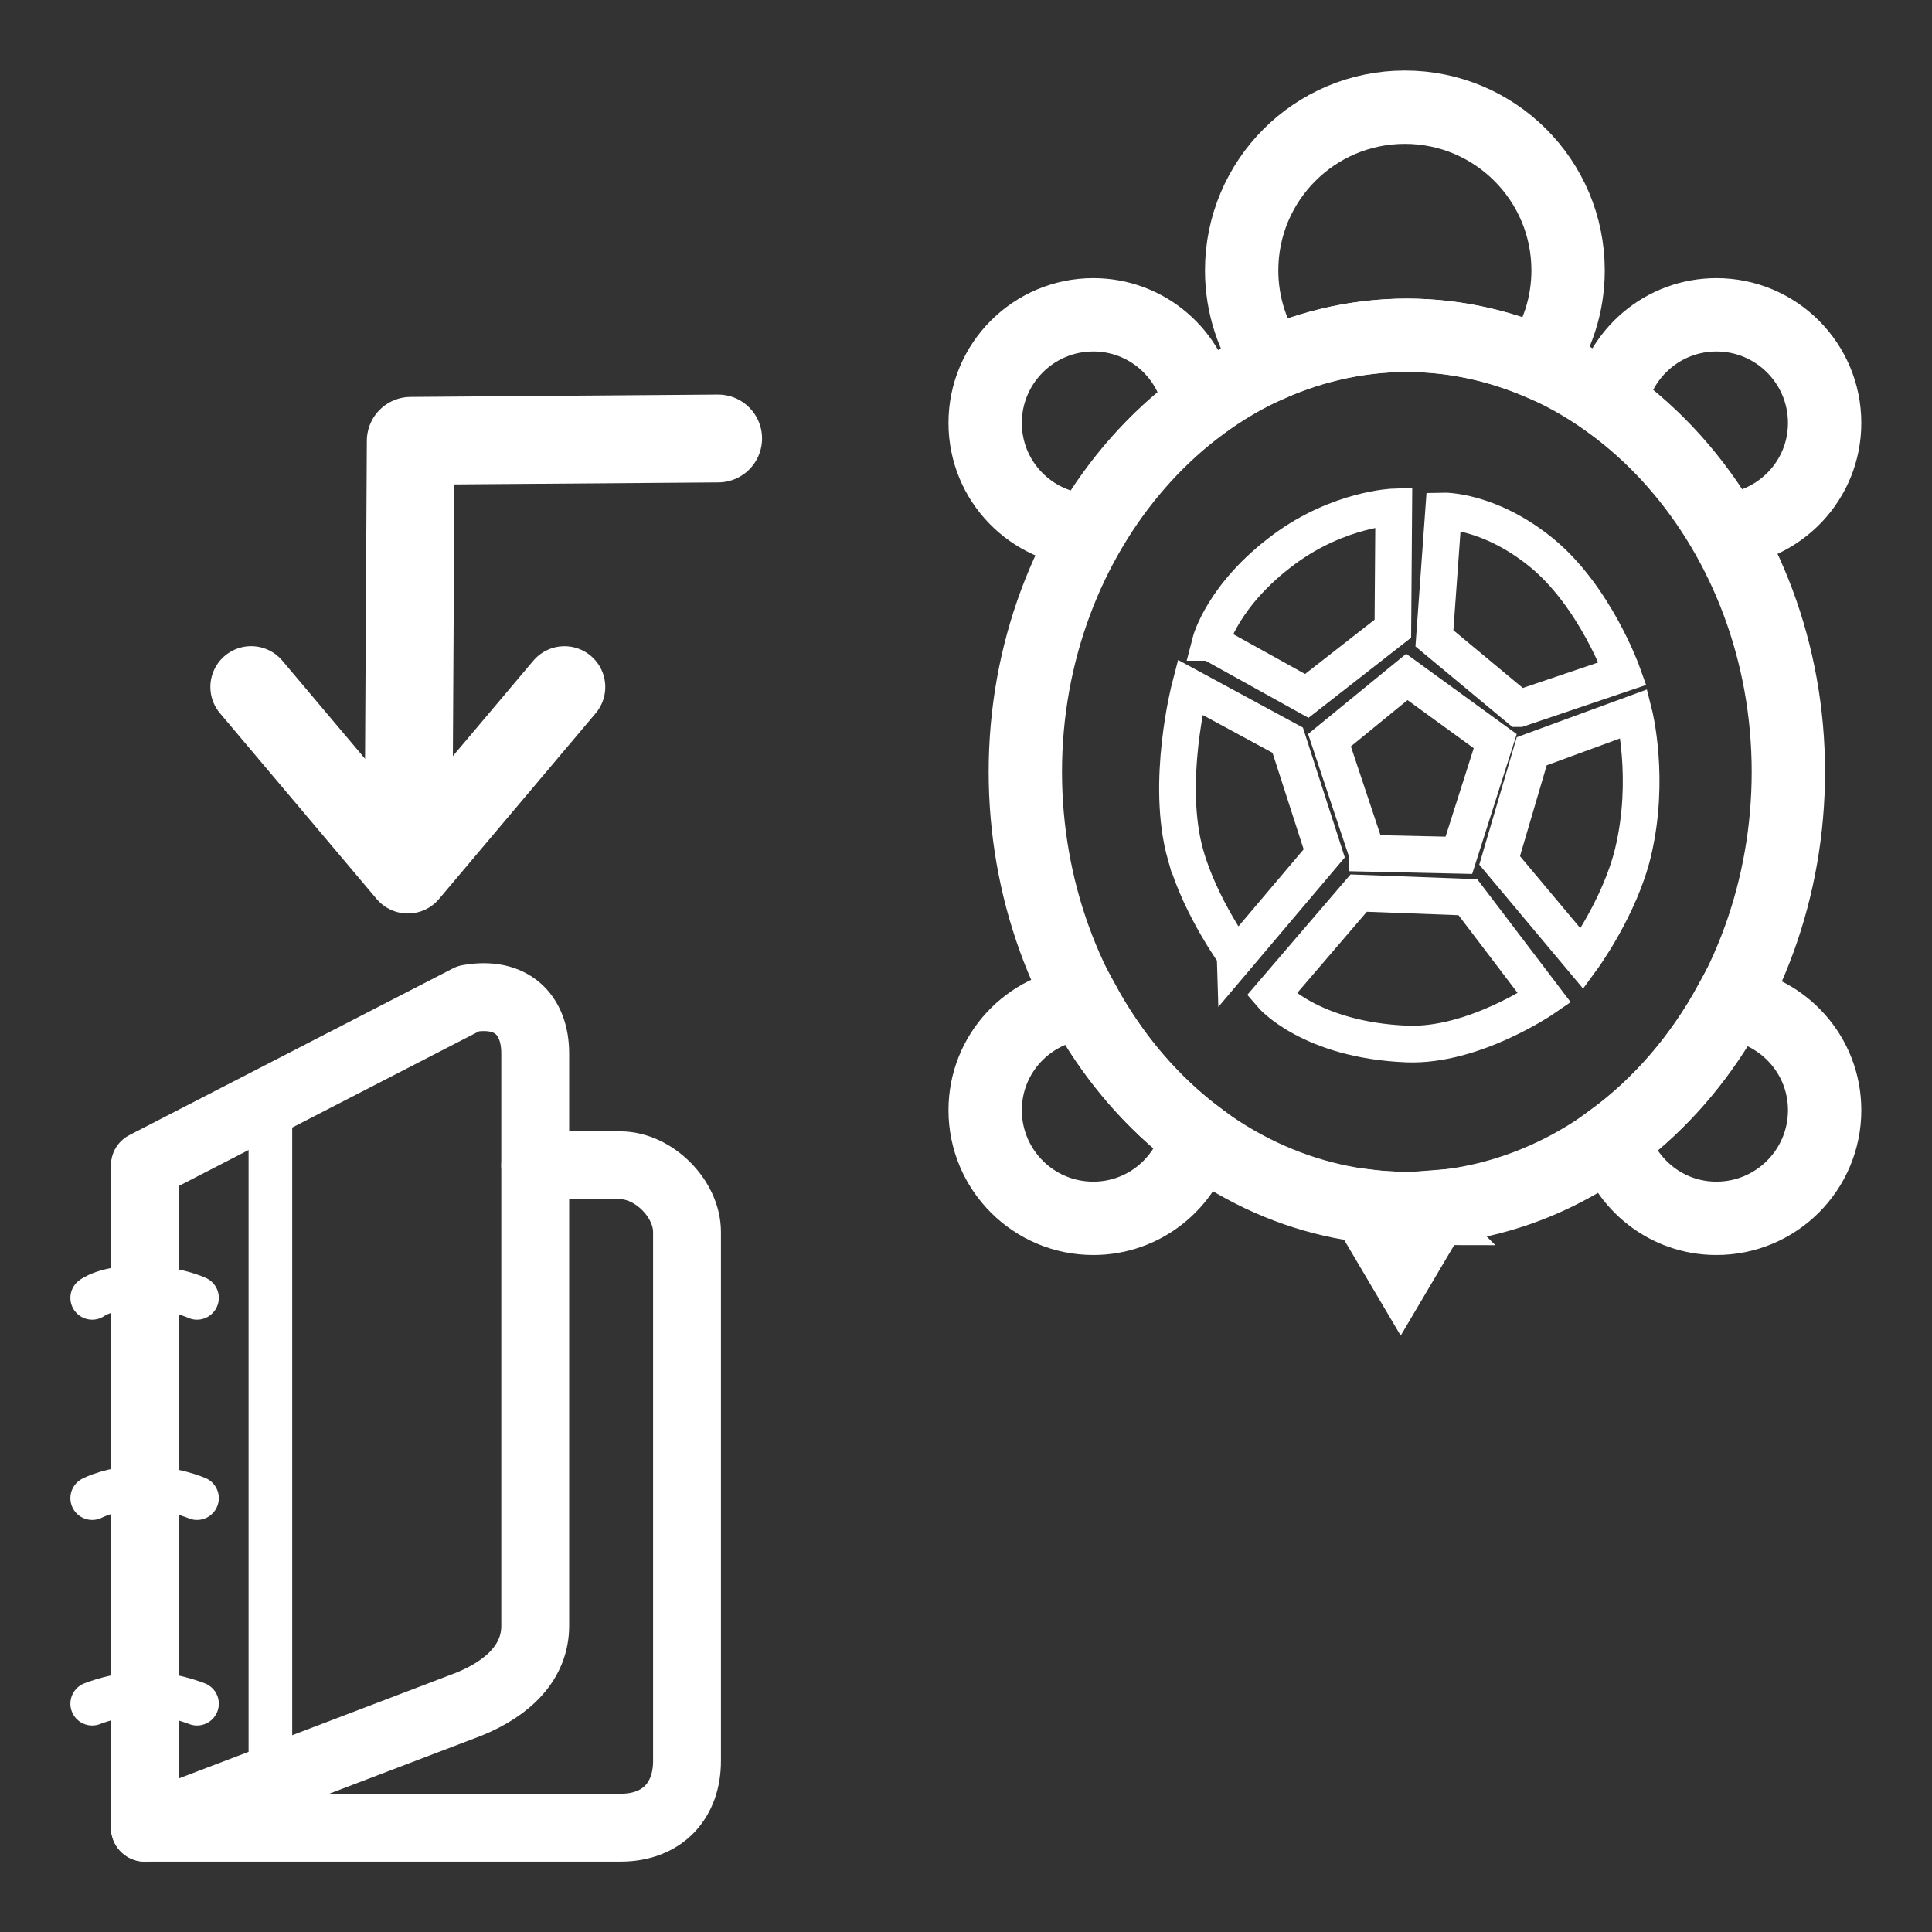 <?xml version="1.0" encoding="UTF-8" standalone="no"?>
<!-- Created with Inkscape (http://www.inkscape.org/) -->

<svg
   xmlns:dc="http://purl.org/dc/elements/1.1/"
   xmlns:cc="http://creativecommons.org/ns#"
   xmlns:rdf="http://www.w3.org/1999/02/22-rdf-syntax-ns#"
   xmlns:svg="http://www.w3.org/2000/svg"
   xmlns="http://www.w3.org/2000/svg"
   version="1.1"
   width="55"
   height="55"
   viewBox="0 0 55 55"
   id="svg2"
   xml:space="preserve"><rect x="0" y="0" width="55" height="55" fill="#333333" stroke="none"/><defs
     id="defs33">
	
	
	

  
  

  
   
   
   
   

	

		
		
		
		
		
		
		
		
		
	</defs><g
     transform="matrix(1.392,0,0,1.392,22.098,-27.443)"
     id="g3105"
     style="fill:none;stroke:#ffffff;stroke-opacity:1"><path
       d="m 12.896,44.43 c -0.277,0 -0.549,-0.018 -0.819,-0.05 l 0.694,1.175 0.684,-1.157 c -0.185,0.015 -0.37,0.032 -0.559,0.032 z"
       id="path11"
       style="fill:none;stroke:#ffffff;stroke-width:1.5;stroke-miterlimit:4;stroke-opacity:1;stroke-dasharray:none" /><g
       transform="matrix(0.5,0,0,0.5,-0.852,20.29)"
       id="g13"
       style="fill:none;stroke:#ffffff;stroke-width:3;stroke-miterlimit:4;stroke-opacity:1;stroke-dasharray:none">
    <path
   d="m 40.16,11.726 c -2.164,0 -3.958,1.555 -4.343,3.607 1.859,1.345 3.457,3.115 4.675,5.208 2.285,-0.172 4.094,-2.061 4.094,-4.39 0,-2.444 -1.982,-4.425 -4.426,-4.425 z"
   id="path15"
   style="fill:none;stroke:#ffffff;stroke-width:3;stroke-miterlimit:4;stroke-opacity:1;stroke-dasharray:none" />
    <path
   d="m 40.713,39.887 c -1.224,2.232 -2.86,4.131 -4.797,5.556 0.521,1.864 2.213,3.239 4.244,3.239 2.443,0 4.426,-1.98 4.426,-4.424 0,-2.255 -1.693,-4.096 -3.873,-4.371 z"
   id="path17"
   style="fill:none;stroke:#ffffff;stroke-width:3;stroke-miterlimit:4;stroke-opacity:1;stroke-dasharray:none" />
    <path
   d="m 14.273,39.871 c -2.253,0.206 -4.024,2.079 -4.024,4.387 0,2.443 1.98,4.424 4.424,4.424 2.064,0 3.784,-1.42 4.272,-3.332 -1.883,-1.416 -3.475,-3.289 -4.672,-5.479 z"
   id="path19"
   style="fill:none;stroke:#ffffff;stroke-width:3;stroke-miterlimit:4;stroke-opacity:1;stroke-dasharray:none" />
    <path
   d="m 19.026,15.437 c -0.343,-2.103 -2.154,-3.711 -4.353,-3.711 -2.444,0 -4.424,1.981 -4.424,4.424 0,2.382 1.886,4.31 4.245,4.406 1.186,-2.043 2.732,-3.784 4.532,-5.119 z"
   id="path21"
   style="fill:none;stroke:#ffffff;stroke-width:3;stroke-miterlimit:4;stroke-opacity:1;stroke-dasharray:none" />
   </g><path
       d="m 12.896,26.572 c 0.954,0 1.864,0.205 2.709,0.564 0.37,-0.538 0.589,-1.188 0.589,-1.891 0,-1.843 -1.494,-3.338 -3.338,-3.338 -1.843,0 -3.338,1.495 -3.338,3.338 0,0.714 0.226,1.375 0.608,1.917 0.862,-0.374 1.794,-0.59 2.771,-0.59 z"
       id="path23"
       style="fill:none;stroke:#ffffff;stroke-width:1.5;stroke-miterlimit:4;stroke-opacity:1;stroke-dasharray:none" /><g
       transform="matrix(0.5,0,0,0.5,-0.852,20.29)"
       id="g25"
       style="fill:none;stroke:#ffffff;stroke-width:3;stroke-miterlimit:4;stroke-opacity:1;stroke-dasharray:none">
    <path
   d="m 43.102,30.421 c 0,4.734 -1.645,9.28 -4.571,12.627 -2.925,3.348 -6.897,5.231 -11.034,5.231 -4.137,0 -8.109,-1.883 -11.034,-5.231 -2.925,-3.348 -4.571,-7.893 -4.571,-12.627 0,-9.797 7.044,-17.858 15.605,-17.858 8.561,0 15.605,8.061 15.605,17.858 z"
   id="path2988"
   style="fill:none;stroke:#ffffff;stroke-width:3;stroke-miterlimit:4;stroke-opacity:1;stroke-dasharray:none" />
   </g><g
       transform="matrix(0.5,0,0,0.5,-0.852,20.29)"
       id="g28"
       style="fill:none;stroke:#ffffff;stroke-width:1.5;stroke-miterlimit:4;stroke-opacity:1;stroke-dasharray:none">
    <path
   d="m 25.875,33.75 -1.542,-4.625 3.164,-2.587 3.615,2.626 -1.487,4.669 -3.75,-0.083 z"
   id="path30"
   style="fill:none;stroke:#ffffff;stroke-width:1.5;stroke-miterlimit:4;stroke-opacity:1;stroke-dasharray:none" />
    <path
   d="m 27.501,41.551 c -3.968,-0.16 -5.543,-2.009 -5.543,-2.009 l 3.57,-4.163 4.465,0.168 3.132,4.12 c 0,0 -2.89,1.994 -5.624,1.884 z"
   id="path32"
   style="fill:none;stroke:#ffffff;stroke-width:1.5;stroke-miterlimit:4;stroke-opacity:1;stroke-dasharray:none" />
    <path
   d="m 18.453,33.843 c -0.849,-2.968 0.172,-6.884 0.172,-6.884 l 4,2.167 1.493,4.629 -3.582,4.233 c 0,-10e-4 -1.465,-1.99 -2.083,-4.145 z"
   id="path34"
   style="fill:none;stroke:#ffffff;stroke-width:1.5;stroke-miterlimit:4;stroke-opacity:1;stroke-dasharray:none" />
    <path
   d="m 19.458,25.125 c 0,0 0.5,-1.958 3.039,-3.822 2.237,-1.643 4.465,-1.72 4.465,-1.72 l -0.037,4.981 -3.521,2.75 -3.946,-2.189 z"
   id="path2998"
   style="fill:none;stroke:#ffffff;stroke-width:1.5;stroke-miterlimit:4;stroke-opacity:1;stroke-dasharray:none" />
    <path
   d="M 32.084,27.834 28.625,24.959 29,19.75 c 0,0 1.834,-0.042 3.959,1.667 2.228,1.791 3.362,4.983 3.362,4.983 l -4.237,1.434 z"
   id="path37"
   style="fill:none;stroke:#ffffff;stroke-width:1.5;stroke-miterlimit:4;stroke-opacity:1;stroke-dasharray:none" />
    <path
   d="m 31.292,34.042 1.313,-4.464 4.187,-1.536 c 0,0 0.677,2.663 -0.042,5.667 -0.54,2.256 -2.084,4.361 -2.084,4.361 l -3.374,-4.028 z"
   id="path3002"
   style="fill:none;stroke:#ffffff;stroke-width:1.5;stroke-miterlimit:4;stroke-opacity:1;stroke-dasharray:none" />
   </g></g><g
     transform="matrix(0.552,0,0,0.552,44.618,18.236)"
     id="g4382"><g
       transform="translate(-80.094,12.22)"
       id="g4308"
       style="fill:none;stroke:#ffffff;stroke-opacity:1">
			<g
   id="g4310"
   style="fill:none;stroke:#ffffff;stroke-opacity:1">
				<path
   d="m 6.736,49.002 h 24.52 c 2.225,0 3.439,-1.447 3.439,-3.441 v -27.28 c 0,-1.73 -1.732,-3.441 -3.439,-3.441 h -4.389"
   id="path4312"
   style="fill:none;stroke:#ffffff;stroke-width:3.5;stroke-linecap:round;stroke-linejoin:round;stroke-opacity:1" />
			</g>
		</g><g
       transform="translate(-80.094,12.22)"
       id="g4314"
       style="fill:none;stroke:#ffffff;stroke-opacity:1">
			<g
   id="g4316"
   style="fill:none;stroke:#ffffff;stroke-opacity:1">
				<path
   d="m 26.867,38.592 c 0,1.836 -1.345,3.201 -3.441,4.047 L 6.736,49.002 V 14.84 l 16.69,-8.599 c 2.228,-0.394 3.441,0.84 3.441,2.834 v 29.517 z"
   id="path4318"
   style="fill:none;stroke:#ffffff;stroke-width:3.5;stroke-linecap:round;stroke-linejoin:round;stroke-opacity:1" />
			</g>
		</g><path
       d="m -70.67,54.827 c 0,0 -1.351,-0.543 -2.702,-0.543 -1.351,0 -2.703,0.543 -2.703,0.543"
       id="path4320"
       style="fill:none;stroke:#ffffff;stroke-width:2.25;stroke-linecap:round;stroke-linejoin:round;stroke-opacity:1" /><path
       d="m -70.67,44.226 c 0,0 -1.239,-0.543 -2.815,-0.543 -1.577,0 -2.59,0.543 -2.59,0.543"
       id="path4322"
       style="fill:none;stroke:#ffffff;stroke-width:2.25;stroke-linecap:round;stroke-linejoin:round;stroke-opacity:1" /><path
       d="m -70.67,33.898 c 0,0 -1.125,-0.544 -2.927,-0.544 -1.802,0 -2.478,0.544 -2.478,0.544"
       id="path4324"
       style="fill:none;stroke:#ffffff;stroke-width:2.25;stroke-linecap:round;stroke-linejoin:round;stroke-opacity:1" /><line
       style="fill:none;stroke:#ffffff;stroke-width:2.25;stroke-linecap:round;stroke-linejoin:round;stroke-opacity:1"
       x1="-66.885"
       x2="-66.885"
       y1="58.753"
       y2="23.725"
       id="line4326" /></g><g
     transform="matrix(-1,0,0,-1,85.08,49.171)"
     id="g4770"><g
       transform="translate(34.08,-1006.42)"
       id="g4772"><polyline
         transform="matrix(-0.469,0.469,-0.469,-0.469,66.291,1019.03)"
         style="fill:none;stroke:#ffffff;stroke-width:3.5;stroke-linecap:round;stroke-linejoin:round"
         points="51.562,15.306 41.17,16.188 42.053,5.794"
         id="polyline4774" /><path
         d="m 39.363,1033.129 -0.056,9.912 -8.751,0.067"
         id="path4776"
         style="fill:none;stroke:#ffffff;stroke-width:2.5;stroke-linecap:round;stroke-linejoin:round;stroke-miterlimit:4;stroke-opacity:1;stroke-dasharray:none" /></g></g></svg>